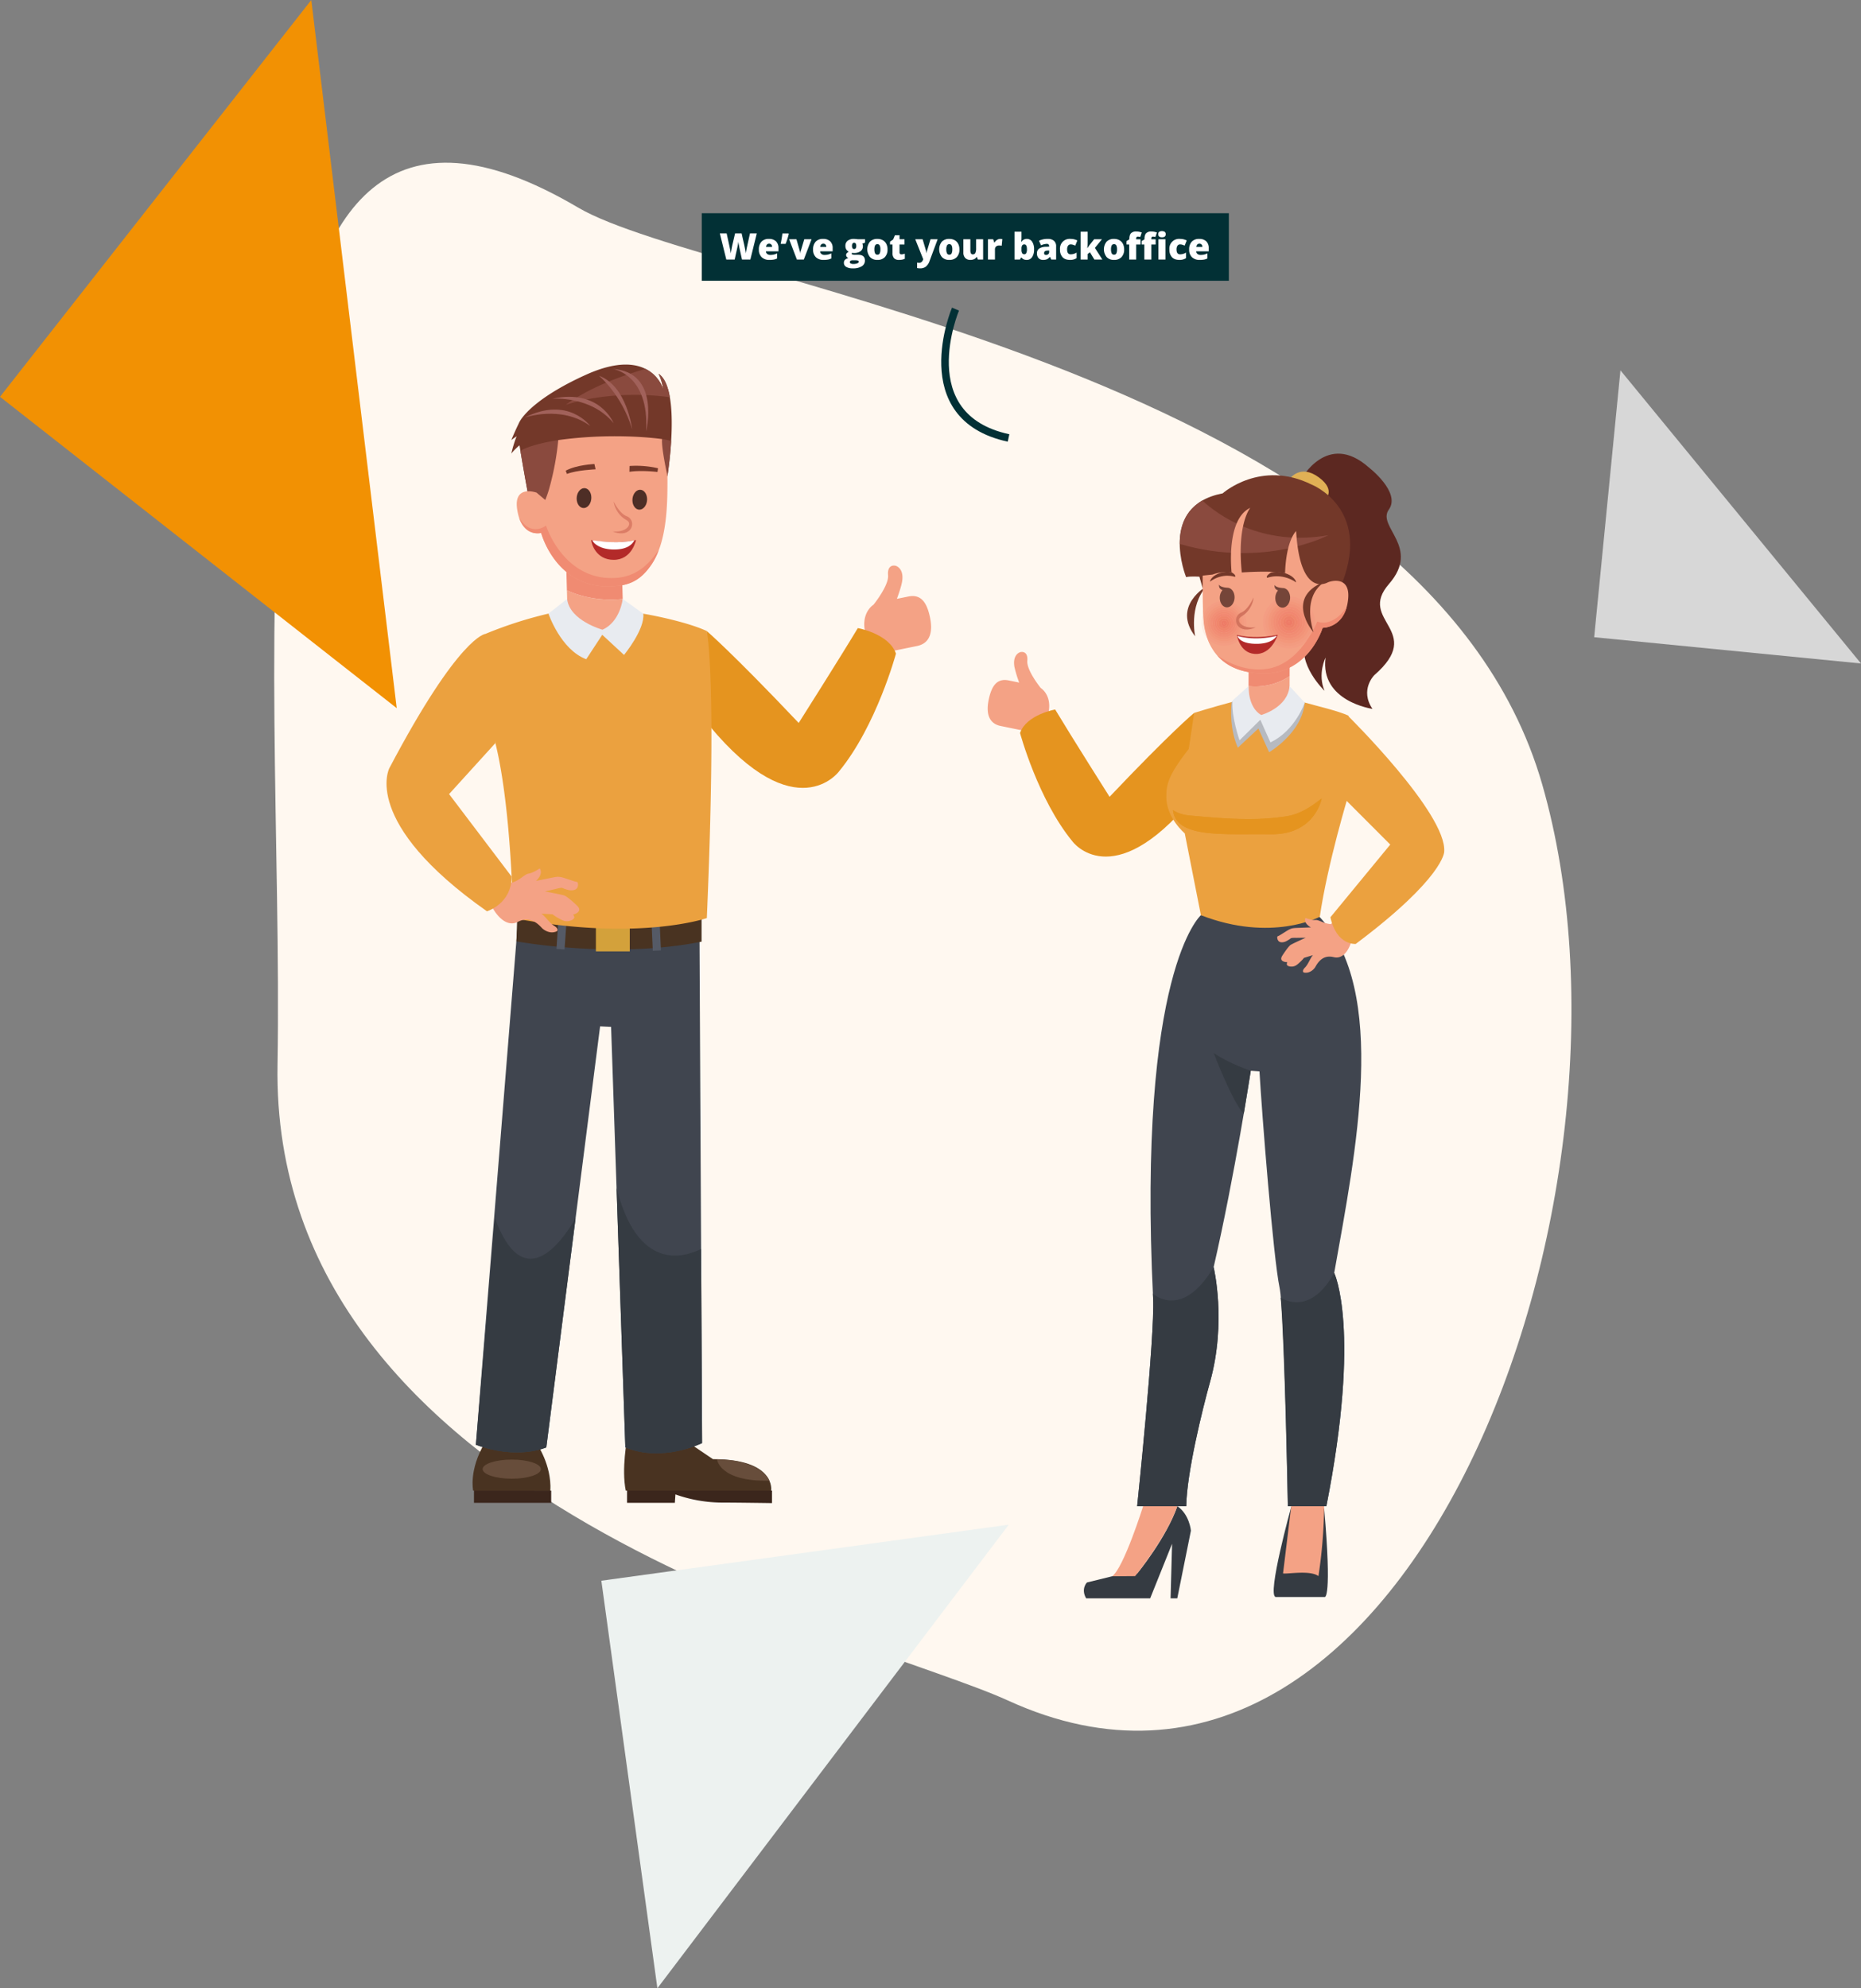 <svg xmlns="http://www.w3.org/2000/svg" xmlns:xlink="http://www.w3.org/1999/xlink" width="528.018mm" height="563.994mm" viewBox="0 0 1496.744 1598.723"><rect x="0" y="0" width="1496.744" height="1598.723" fill="#808080" stroke="none"/><defs><style>.a,.au{fill:none;}.b{clip-path:url(#a);}.c{fill:#fff8f0;}.d{fill:#f29103;}.e{fill:#d7d7d7;}.f{fill:#edf2f0;}.g{fill:#353b42;}.h{fill:#f4a285;}.i{fill:#40454f;}.j{fill:#e5941f;}.k{fill:#eba13f;}.l{fill:#b7bac0;}.m{fill:#f08b72;}.n{fill:#e8ebf0;}.o{clip-path:url(#c);}.p{fill:#733829;}.q{fill:#5c2821;}.r{fill:#e0b055;}.s{fill:#8a4a3e;}.t{fill:#fdede3;}.u{fill:#f49d83;}.v{fill:#fae1da;}.w{fill:#f39b80;}.x{fill:#f3977b;}.y{fill:#f29378;}.z{fill:#f28e75;}.aa{fill:#f18b72;}.ab{fill:#f18770;}.ac{fill:#f0856b;}.ad{fill:#ee8068;}.ae{fill:#ee7b66;}.af{fill:#ee7964;}.ag{fill:#f08b70;}.ah{fill:#b32a29;}.ai{fill:#fff;}.aj{fill:#d3745e;}.ak{fill:#754539;}.al{fill:#493321;}.am{fill:#3b261c;}.an{fill:#674d3b;}.ao{fill:#d3a13b;}.ap{fill:#555a66;}.aq{fill:#a1615a;}.ar{fill:#4e2e26;}.as{fill:#dc7d66;}.at{fill:#023035;}.au{stroke:#023035;stroke-width:6.095px;}</style><clipPath id="a" transform="translate(-81.667 97.001)"><rect class="a" x="81.666" y="-97.001" width="1496.744" height="1598.723"/></clipPath><clipPath id="c" transform="translate(-81.667 97.001)"><path class="a" d="M1116.091,559.415a193.909,193.909,0,0,1-30.456,2.164c-17.832,0-34.829-1.765-46.901-2.807-9.381-.805-13.693-4.456-13.693-4.456,1.746,18.079,26.274,19.502,53.969,19.502,2.587,0,5.208-.015,7.839-.024,2.624-.015,5.263-.024,7.897-.024,2.938,0,5.873.012,8.78.058.36.006.716.012,1.07.012,35.012,0,40.071-28.85,40.071-28.85-8.649,6.781-17.095,12.578-28.575,14.425"/></clipPath></defs><g class="b"><path class="c" d="M546.598,69.891C242.742-109.269,310.73,420.024,304.872,759.143c-6.117,354.306,476.397,460.436,587.66,511.3C1212.74,1416.818,1417.455,864.938,1321.93,533.417c-95.528-331.518-669.339-401.03-775.332-463.527" transform="translate(-81.667 97.001)"/></g><polygon class="d" points="250.367 0 0 319.068 319.071 569.422 250.367 0"/><polygon class="e" points="1282.149 512.373 1496.744 533.494 1303.266 297.781 1282.149 512.373"/><polygon class="f" points="483.648 1271.03 528.718 1598.723 811.332 1225.969 811.332 1225.96 483.648 1271.03"/><g class="b"><path class="g" d="M1120.167,1114.595s-19.771,71.423-12.505,72.514h39.495s5.897,1.963-.506-71.07l-14.388-1.716Z" transform="translate(-81.667 97.001)"/><path class="h" d="M1120.167,1114.106l-6.589,54.045c3.432.725,21.666-2.856,28.49,2.179a408.197,408.197,0,0,0,4.584-56.169l-12.209-16.351Z" transform="translate(-81.667 97.001)"/><path class="g" d="M1028.577,1114.106c-8.988,25.762-32.221,54.045-32.221,54.045l-20.237,2.313-20.267,4.989s-5.074,5.117-.631,12.745h51.497l17.607-43.875-1.195,43.875h5.379l10.978-54.42s-1.106-12.977-10.911-19.673" transform="translate(-81.667 97.001)"/><path class="h" d="M1028.577,1114.037l-12.938-11.767-14.556,11.749s-15.702,49.909-24.964,56.447l18.5-.134s24.97-30.532,33.958-56.294" transform="translate(-81.667 97.001)"/><path class="i" d="M1047.516,638.895l95.345,1.265c55.928,59.558,29.054,189.696,11.883,286.357,0,0,21.816,44.865-6.318,187.593h-30.974s-2.633-156.503-6.671-175.749c-5.065-24.126-14.19-139.567-16.159-173.875l-6.995-.478s-12.733,83.58-29.871,157.926c0,0,10.6,43.774-2.868,92.163-6.041,21.712-18.707,72.776-19.173,100.014H996.238s14.318-136.577,12.846-166.792c-12.846-263.904,38.432-308.422,38.432-308.422" transform="translate(-81.667 97.001)"/><path class="g" d="M1008.887,943.152c.067,1.393.131,2.758.198,4.163,1.469,30.218-12.849,166.795-12.849,166.795h39.48c.463-27.24,13.133-78.299,19.173-100.011,13.468-48.392,2.868-92.178,2.868-92.178-25.625,43.07-48.824,21.273-48.87,21.23" transform="translate(-81.667 97.001)"/><path class="g" d="M1111.707,946.374v.11c3.267,37.045,5.745,167.627,5.745,167.627h30.974c28.134-142.727,6.272-187.541,6.272-187.541-20.182,36.28-42.991,19.804-42.991,19.804" transform="translate(-81.667 97.001)"/><path class="g" d="M1087.626,764.014s-17.479-5.827-29.825-14.33c0,0,15.327,40.114,24.187,48.855Z" transform="translate(-81.667 97.001)"/><path class="h" d="M876.811,465.805c2.054-10.06,5.983-17.753,16.046-15.699l8.512,1.737a95.615,95.615,0,0,1-3.804-12.499c-1.435-8.012,2.28-11.036,4.276-11.825,1.993-.789,6.726-.6,6.053,6.796-.701,7.702,10.789,21.867,10.789,21.867,4.447,3.072,8.323,9.81,6.3,19.722a18.379,18.379,0,0,1-21.889,14.248l-16.61-3.395c-10.06-2.054-11.728-10.893-9.673-20.953" transform="translate(-81.667 97.001)"/><path class="j" d="M1042.076,476.229s-18.469,15.208-68.016,67.48c0,0-30.718-48.477-43.756-70.21,0,0-23.074,4.066-28.252,18.89,0,0,14.4,53.442,42.15,87.174,0,0,31.766,43.497,95.951-33.732,0,0,4.675-40.909,1.923-69.601" transform="translate(-81.667 97.001)"/><path class="k" d="M1131.307,467.983s-19.889-4.419-30.782-4.544c-10.896-.116-27.597,3.895-27.597,3.895-16.708,4.459-30.819,8.896-30.819,8.896l-4.355,28.959c-17.082,21.858-18.033,29.072-18.033,38.749,0,16.744,14.818,29.188,14.818,29.188l12.98,65.77c56.806,22.081,95.604,1.265,95.604,1.265,6.3-42.921,23.062-97.941,23.062-97.941V478.437c-8.716-3.986-26.021-7.9-34.878-10.454" transform="translate(-81.667 97.001)"/><path class="l" d="M1077.231,504.209l16.525-15.434,8.64,19.067s26.61-15.537,28.591-39.873c-1.189-.262-20.045-4.41-30.593-4.526-10.893-.122-27.53,3.892-27.53,3.892-.204.055-.402.11-.607.165-.738,7.104-1.304,22.419,4.974,36.71" transform="translate(-81.667 97.001)"/><path class="h" d="M1085.83,454.718l-.107,26.966,32.995.128.137-35.079a50.121,50.121,0,0,1-33.025,7.985" transform="translate(-81.667 97.001)"/><path class="m" d="M1118.856,446.735l.107-27.024-32.995-.128-.137,35.134a50.118,50.118,0,0,0,33.025-7.982" transform="translate(-81.667 97.001)"/><path class="n" d="M1085.83,454.718s-.689,16.97,10.161,23.218c0,0,21.306-5.815,22.834-23.218l12.224,13.264s-7.741,22.696-27.625,31.958l-8.113-18.189-16.723,16.525s-6.781-19.295-5.65-31.971Z" transform="translate(-81.667 97.001)"/><path class="j" d="M1144.666,544.99c-8.649,6.781-17.095,12.578-28.575,14.425a193.897,193.897,0,0,1-30.456,2.164c-17.832,0-34.829-1.762-46.901-2.804-9.381-.808-13.693-4.459-13.693-4.459,1.746,18.079,26.274,19.502,53.969,19.502,2.591,0,5.208-.012,7.839-.024,2.624-.015,5.263-.028,7.897-.028,2.938,0,5.873.018,8.78.064q.54.009,1.07.009c35.015,0,40.071-28.85,40.071-28.85" transform="translate(-81.667 97.001)"/></g><g class="o"><rect class="j" x="943.373" y="641.992" width="119.626" height="28.85"/></g><g class="b"><path class="p" d="M1052.042,374.372s-28.018,15.891-9.131,40.294c0,0-5.343-24.116,9.131-40.294" transform="translate(-81.667 97.001)"/><path class="q" d="M1128.044,288.528s21.047-39.294,54.453-9.728c0,0,26.104,20.039,16.165,33.952-9.942,13.91,26.009,30.084.082,59.857-25.924,29.773,29.761,37.109-11.813,73.316,0,0-11.856,11.789-1.42,27.073,0,0-42.336-5.931-37.74-41.202,0,0-6.611,13.011-.829,26.658,0,0-22.66-21.636-14.989-41.428,7.665-19.789,7.5-38.538.378-46.435s-23.906-44.116-4.288-82.063" transform="translate(-81.667 97.001)"/><path class="r" d="M1119.188,287.819s8.277-11.962,23.199-.963c14.925,10.999,4.148,18.875,4.148,18.875Z" transform="translate(-81.667 97.001)"/><path class="p" d="M1048.773,375.461l-2.466-8.738s-6.62-.515-10.707.299c0,0-23.288-57.206,29.413-67.318,0,0,30.526-27.387,71.569-7.046,0,0,47.602,18.698,24.738,78.594l-32.339,28.179Z" transform="translate(-81.667 97.001)"/><path class="s" d="M1150.087,333.334c-54.377,9.6-89.579-16.924-101.431-27.853-14.477,8.296-18.25,22.328-18.177,34.896,68.287,19.963,119.608-7.043,119.608-7.043" transform="translate(-81.667 97.001)"/><path class="h" d="M1150.58,370.904l-.872.293s-22.355,13.797-25.622-41.22c-8.716,9.801-8.854,33.9-8.854,33.9-11.389-2.319-34.823-.564-34.823-.564-4.051-39.221,6.809-51.957,6.809-51.957-19.871,9.356-15.019,51.829-15.019,51.829a33.855,33.855,0,0,0-15.318,1.804l-7.942.844s-.213,25.732.753,36.31c1.896,20.7,12.654,35.844,32.958,40.632,48.965,11.545,62.768-34.972,62.768-34.972s18.405.39,20.542-23.419c1.746-19.466-15.379-13.48-15.379-13.48" transform="translate(-81.667 97.001)"/><path class="m" d="M1141.112,402.756s-13.273,34.394-40.717,38.106c-16.708,2.258-31.072-4.873-39.76-10.798,5.367,6.114,12.678,10.512,22.017,12.712,48.965,11.542,62.765-34.972,62.765-34.972s14.58.192,19.28-16.351c-12.24,16.979-23.583,11.304-23.583,11.304" transform="translate(-81.667 97.001)"/><path class="c" d="M1049.226,393.851a19.818,19.818,0,0,0,4.977,26.186q-.823-1.81-1.506-3.727a18.102,18.102,0,0,1-3.322-18.911c-.058-1.125-.107-2.313-.149-3.547" transform="translate(-81.667 97.001)"/><path class="h" d="M1066.117,384.395a19.797,19.797,0,0,0-16.89,9.457c.043,1.231.091,2.423.149,3.547a18.073,18.073,0,0,1,16.741-11.264h.104a18.072,18.072,0,0,1-.104,36.143h-.098a18.026,18.026,0,0,1-13.322-5.97q.681,1.92,1.506,3.73a19.729,19.729,0,0,0,11.807,3.98h.107a19.812,19.812,0,0,0,.113-39.623h-.113" transform="translate(-81.667 97.001)"/><path class="t" d="M1049.374,397.4a18.095,18.095,0,0,0,3.325,18.911,52.049,52.049,0,0,1-1.731-6.001,16.292,16.292,0,0,1-1.179-6.193c.003-.259.009-.518.021-.777q-.064-.594-.119-1.198c-.125-1.359-.229-2.969-.317-4.742" transform="translate(-81.667 97.001)"/><path class="u" d="M1066.116,386.136A18.073,18.073,0,0,0,1049.375,397.4c.088,1.774.192,3.383.317,4.742q.055.603.119,1.198a16.331,16.331,0,0,1,16.305-15.464h.094a16.331,16.331,0,0,1-.094,32.662h-.088a16.337,16.337,0,0,1-15.062-10.231,53.084,53.084,0,0,0,1.731,6.001,18.026,18.026,0,0,0,13.322,5.97h.101a18.072,18.072,0,0,0,.101-36.143h-.104" transform="translate(-81.667 97.001)"/><path class="v" d="M1049.811,403.34c-.012.256-.021.515-.021.777a16.26,16.26,0,0,0,1.177,6.19,61.475,61.475,0,0,1-1.155-6.967" transform="translate(-81.667 97.001)"/><path class="w" d="M1066.117,387.878a16.329,16.329,0,0,0-16.305,15.461,61.672,61.672,0,0,0,1.155,6.97,16.334,16.334,0,0,0,15.062,10.228h.088a16.33,16.33,0,0,0,.091-32.659h-.091m.003,30.919h-.079a14.589,14.589,0,0,1,.073-29.179h.085a14.589,14.589,0,0,1-.079,29.179" transform="translate(-81.667 97.001)"/><path class="x" d="M1066.113,389.618a14.59,14.59,0,0,0-.073,29.179h.079a14.59,14.59,0,0,0,.079-29.179h-.085m.003,27.439h-.07a12.849,12.849,0,0,1,.07-25.698h.073a12.849,12.849,0,0,1-.073,25.698" transform="translate(-81.667 97.001)"/><path class="y" d="M1066.119,391.357a12.849,12.849,0,0,0-.073,25.698h.07a12.849,12.849,0,0,0,.073-25.698h-.07m0,23.958h-.061a11.109,11.109,0,0,1,.058-22.218.443.443,0,0,1,.064.003,11.107,11.107,0,0,1-.061,22.215" transform="translate(-81.667 97.001)"/><path class="z" d="M1066.115,393.1a11.107,11.107,0,0,0-.058,22.215h.061a11.107,11.107,0,0,0,.061-22.215h-.064m.003,20.474h-.049a9.367,9.367,0,0,1,.046-18.734h.055a9.367,9.367,0,0,1-.052,18.734" transform="translate(-81.667 97.001)"/><path class="aa" d="M1066.116,394.84a9.367,9.367,0,0,0-.049,18.734h.052a9.367,9.367,0,0,0,.052-18.734h-.055m.003,16.994h-.043a7.627,7.627,0,0,1,.043-15.254h.043a7.627,7.627,0,0,1-.043,15.254" transform="translate(-81.667 97.001)"/><path class="ab" d="M1066.12,396.582a7.625,7.625,0,0,0-.046,15.251h.043a7.625,7.625,0,0,0,.043-15.251h-.04m-.003,13.51h-.03a5.885,5.885,0,0,1,.03-11.77h.034a5.885,5.885,0,0,1-.034,11.77" transform="translate(-81.667 97.001)"/><path class="ac" d="M1066.117,398.322a5.885,5.885,0,0,0-.03,11.77h.03a5.885,5.885,0,0,0,.034-11.77h-.034m.003,10.03h-.024a4.145,4.145,0,0,1,.018-8.29h.027a4.145,4.145,0,0,1-.021,8.29" transform="translate(-81.667 97.001)"/><path class="ad" d="M1066.114,400.062a4.145,4.145,0,0,0-.018,8.29h.024a4.145,4.145,0,0,0,.021-8.29h-.027m.003,6.55h-.012a2.405,2.405,0,0,1,.012-4.809h.015a2.405,2.405,0,0,1-.015,4.809" transform="translate(-81.667 97.001)"/><path class="ae" d="M1066.117,401.802a2.405,2.405,0,0,0-.012,4.809h.012a2.405,2.405,0,0,0,.015-4.809h-.015m.003,3.069h-.003a.664.664,0,0,1-.003-1.329h.009a.664.664,0,0,1-.003,1.329" transform="translate(-81.667 97.001)"/><path class="af" d="M1066.114,403.543a.664.664,0,0,0,0,1.329h.006a.664.664,0,0,0,.003-1.329h-.009" transform="translate(-81.667 97.001)"/><path class="h" d="M1118.416,380.526a22.879,22.879,0,0,0-.122,45.758h.128a22.794,22.794,0,0,0,9.646-2.127c1.323-1.551,2.545-3.127,3.663-4.678a20.785,20.785,0,0,1-13.306,4.797h-.119a20.869,20.869,0,0,1,.11-41.739h.119a20.883,20.883,0,0,1,20.31,25.186c1.515-3.02,2.268-4.968,2.268-4.968s.061.03.183.082a22.884,22.884,0,0,0-22.748-22.312h-.131" transform="translate(-81.667 97.001)"/><path class="m" d="M1141.112,402.756s-.75,1.948-2.268,4.965a20.857,20.857,0,0,1-7.113,11.758c-1.119,1.551-2.341,3.124-3.663,4.678a22.878,22.878,0,0,0,13.233-20.627c0-.232,0-.46-.006-.692-.122-.052-.183-.082-.183-.082" transform="translate(-81.667 97.001)"/><path class="u" d="M1118.418,382.537a20.869,20.869,0,0,0-.113,41.738h.119a20.787,20.787,0,0,0,13.309-4.797,87.064,87.064,0,0,0,7.11-11.755,20.883,20.883,0,0,0-20.307-25.186h-.119m.006,39.727h-.107a18.858,18.858,0,0,1,.101-37.715h.11a18.858,18.858,0,0,1-.104,37.715" transform="translate(-81.667 97.001)"/><path class="ag" d="M1138.845,407.722a86.959,86.959,0,0,1-7.113,11.758,20.867,20.867,0,0,0,7.113-11.758" transform="translate(-81.667 97.001)"/><path class="w" d="M1118.419,384.546a18.859,18.859,0,0,0-.104,37.718h.11a18.859,18.859,0,0,0,.101-37.718h-.107m.006,35.707h-.098a16.849,16.849,0,0,1,.091-33.699h.095a16.849,16.849,0,0,1-.088,33.699" transform="translate(-81.667 97.001)"/><path class="x" d="M1118.417,386.557a16.848,16.848,0,0,0-.088,33.696h.095a16.848,16.848,0,0,0,.091-33.696h-.098m.006,31.687h-.085a14.839,14.839,0,0,1,.079-29.679h.085a14.839,14.839,0,0,1-.079,29.679" transform="translate(-81.667 97.001)"/><path class="y" d="M1118.419,388.566a14.839,14.839,0,0,0-.079,29.679h.085a14.839,14.839,0,0,0,.079-29.679h-.085m.006,27.667h-.073a12.828,12.828,0,0,1,.067-25.656h.073a12.828,12.828,0,0,1-.067,25.656" transform="translate(-81.667 97.001)"/><path class="z" d="M1118.42,390.576a12.829,12.829,0,0,0-.07,25.659h.073a12.828,12.828,0,0,0,.07-25.656.597.597,0,0,0-.073-.003m.003,23.647h-.061a10.818,10.818,0,0,1,.061-21.636h.058a10.818,10.818,0,0,1-.058,21.636" transform="translate(-81.667 97.001)"/><path class="aa" d="M1118.425,392.587a10.818,10.818,0,0,0-.064,21.636h.061a10.818,10.818,0,0,0,.061-21.636h-.058m-.003,19.627h-.049a8.809,8.809,0,0,1,.046-17.619h.052a8.809,8.809,0,0,1-.049,17.619" transform="translate(-81.667 97.001)"/><path class="ab" d="M1118.421,394.595a8.809,8.809,0,0,0-.049,17.619h.049a8.809,8.809,0,0,0,.049-17.619h-.049m0,15.607h-.04a6.798,6.798,0,0,1,.04-13.596h.04a6.798,6.798,0,0,1-.04,13.596" transform="translate(-81.667 97.001)"/><path class="ac" d="M1118.422,396.608a6.798,6.798,0,0,0-.04,13.596h.04a6.798,6.798,0,0,0,.036-13.596h-.036m0,11.584h-.028a4.786,4.786,0,0,1,.028-9.573h.027a4.786,4.786,0,0,1-.027,9.573" transform="translate(-81.667 97.001)"/><path class="ad" d="M1118.423,398.62a4.787,4.787,0,0,0-.028,9.573h.028a4.787,4.787,0,0,0,.024-9.573h-.024m-.006,7.564h-.012a2.778,2.778,0,0,1,.018-5.556h.015a2.778,2.778,0,0,1-.021,5.556" transform="translate(-81.667 97.001)"/><path class="ae" d="M1118.425,400.628a2.778,2.778,0,0,0-.018,5.556h.009a2.778,2.778,0,0,0,.024-5.556h-.015m-.003,3.544h-.003a.768.768,0,0,1,.003-1.536h.003a.768.768,0,0,1-.003,1.536" transform="translate(-81.667 97.001)"/><path class="af" d="M1118.423,402.638a.768.768,0,0,0-.003,1.536h.003a.768.768,0,0,0,.003-1.536h-.003" transform="translate(-81.667 97.001)"/><path class="ah" d="M1076.47,413.505s12.63,3.944,32.86-.061c0,0-4.898,16.406-18.679,15.345-12.273-.942-14.181-15.284-14.181-15.284" transform="translate(-81.667 97.001)"/><path class="ai" d="M1076.949,414.332s13.133,4.483,31.559-.058c0,0-3.096,6.854-17.607,6.412-12.895-.387-13.952-6.354-13.952-6.354" transform="translate(-81.667 97.001)"/><path class="p" d="M1074.884,366.844s-9.558-3.724-20.039,3.81c0,0-.113-1.289,2.036-3.486,2.146-2.197,8.607-5.519,15.321-3.983,0,0,4.105,2.322,2.682,3.66" transform="translate(-81.667 97.001)"/><path class="p" d="M1100.855,367.637s10.969-4.584,23.23,3.615c0,0,.101-1.475-2.423-3.895-2.523-2.423-10.051-5.971-17.774-3.98,0,0-4.706,2.789-3.033,4.261" transform="translate(-81.667 97.001)"/><path class="aj" d="M1091.645,407.405c-9.756,4.392-15.281-.067-15.86-4.739a6.732,6.732,0,0,1,4.136-7.086c5.949-2.591,9.844-12.042,9.884-12.142.11,2.134-1.734,10.243-9.222,15.001-1.618,1.027-2.609,2.082-2.426,3.587.323,2.621,4.276,6.4,13.489,5.379" transform="translate(-81.667 97.001)"/><path class="ak" d="M1113.69,375.834s-6.101-.216-6.842-2.542c0,0-.926,3.185,2.722,4.447a9.222,9.222,0,0,0-2.191,5.702c-.207,4.358,2.28,8.012,5.559,8.171,3.279.155,6.105-3.249,6.312-7.607.207-4.355-2.28-8.012-5.559-8.171" transform="translate(-81.667 97.001)"/><path class="ak" d="M1069.02,375.587s-6.101-.216-6.842-2.542c0,0-.926,3.188,2.722,4.447a9.244,9.244,0,0,0-2.194,5.705c-.207,4.355,2.283,8.015,5.562,8.168,3.279.159,6.101-3.249,6.312-7.607.207-4.355-2.283-8.013-5.559-8.171" transform="translate(-81.667 97.001)"/><path class="p" d="M1150.087,369.446s-22.285,7.241-12.023,41.961c0,0-25.464-29.243,12.023-41.961" transform="translate(-81.667 97.001)"/><path class="h" d="M1167.039,647.061l-10.121-5.315-4.873,4.331c-6.095-.457-9.491-3.572-12.425-3.316-2.935.253-8.067-1.637-8.067-1.637-1.64,4.572,4.465,7.574,4.465,7.574l-1.237.046c-1.018.04-2.036.073-3.051.116-1.298.055-2.597.088-3.892.149-1.256.058-2.511.07-3.767.149a22.44,22.44,0,0,0-2.895.289,12.307,12.307,0,0,0-2.807,1.055c-1.143.533-6.931,4.316-7.936,4.815-.466.232-1.439.707-1.439.71a4.372,4.372,0,0,0,.923,3.608c1.56,1.707,4.425.975,5.821.369a25.659,25.659,0,0,0,3.353-1.954,3.06,3.06,0,0,1,2.176-.893,25.616,25.616,0,0,1,2.862-.043q3.118-.059,6.233-.076.709-.005,1.417-.009s-9.104,4.047-11.868,5.605c-2.066,1.161-6.86,8.695-6.86,8.695-3.477,5.394,3.999,5.346,3.999,5.346a3.059,3.059,0,0,0-.424,1.908,1.888,1.888,0,0,0,.942,1.045,4.639,4.639,0,0,0,2.155.542,7.186,7.186,0,0,0,3.944-.713,8.793,8.793,0,0,0,.984-.628c.311-.226.613-.466.911-.713.378-.314.741-.643,1.106-.978a35.666,35.666,0,0,0,3.234-3.273c.119-.146.363-.597.542-.652l7.287-2.219c-2.161,1.963-3.645,7.104-6.519,9.99a6.846,6.846,0,0,0-1.177,1.475,2.37,2.37,0,0,0-.347,1.914c.241.622.881.664,1.369.731a7.617,7.617,0,0,0,4.529-.899,9.619,9.619,0,0,0,2.057-1.429,10.863,10.863,0,0,0,1.301-1.39,6.349,6.349,0,0,0,.509-.704c3.276-6.08,7.677-9.795,14.891-8.037,10.393,2.536,14.306-12.992,14.306-12.992Z" transform="translate(-81.667 97.001)"/><path class="k" d="M1165.664,478.435s79.899,78.802,77.528,109.447c0,0,.052,20.743-71.17,74.13,0,0-15.437,1.411-20.34-21.468l48.123-58.434-39.535-39.602s-11.158-41.239,5.394-64.072" transform="translate(-81.667 97.001)"/><path class="h" d="M829.683,399.688c-2.231-10.929-6.498-19.286-17.427-17.055l-9.247,1.89s3.237-8.576,4.13-13.578c1.557-8.704-2.478-11.987-4.645-12.843-2.167-.859-7.308-.655-6.577,7.382.762,8.363-11.719,23.751-11.719,23.751-4.831,3.337-9.043,10.658-6.842,21.425a19.961,19.961,0,0,0,23.775,15.473l18.042-3.685c10.929-2.231,12.742-11.834,10.509-22.76" transform="translate(-81.667 97.001)"/><path class="j" d="M650.092,410.401s20.133,17.131,73.947,73.913c0,0,33.373-52.661,47.538-76.266,0,0,25.064,4.413,30.688,20.517,0,0-15.641,58.053-45.786,94.692,0,0-34.506,47.252-104.229-36.639,0,0-5.144-45.054-2.158-76.217" transform="translate(-81.667 97.001)"/><path class="al" d="M524.315,1101.606H462.211s-3.648-16.522,9.311-38.313l41.845.527s12.035,17.085,10.947,37.785" transform="translate(-81.667 97.001)"/></g><rect class="am" x="381.204" y="1198.608" width="62.103" height="9.805"/><g class="b"><path class="an" d="M469.838,1084.313c0,4.248,10.49,7.696,23.425,7.696,12.938,0,23.425-3.447,23.425-7.696s-10.487-7.692-23.425-7.692c-12.935,0-23.425,3.444-23.425,7.692" transform="translate(-81.667 97.001)"/><path class="al" d="M586.145,1059.49s-4.812,24.683-1.183,42.116H701.907s3.996-25.378-46.849-25.32l-32.617-22.047Z" transform="translate(-81.667 97.001)"/><path class="am" d="M585.988,1111.411h38.429l.475-6.775a113.365,113.365,0,0,0,38.514,6.571c10.783,0,39.16.414,39.16.414v-10.015H585.988Z" transform="translate(-81.667 97.001)"/><path class="an" d="M658.341,1076.426s1.719,18.018,42.074,17.165c0,0-5.559-16.403-42.074-17.165" transform="translate(-81.667 97.001)"/><path class="i" d="M644.163,638.557l2.179,424.738s-31.779,15.964-61.74,3.502L573.154,728.69l-8.848-.414-43.259,338.567s-22.882,10.274-56.657-2.179l34.287-426.107Z" transform="translate(-81.667 97.001)"/><path class="g" d="M645.502,907.282l.838,156.119s-31.775,15.909-61.737,3.447l-7.074-208.857c16.771,66.711,53.213,56.617,67.973,49.291" transform="translate(-81.667 97.001)"/><path class="g" d="M479.722,882.562c22.443,60.86,52.131,21.806,64.868.04l-23.544,184.25s-22.879,10.371-56.654-2.082Z" transform="translate(-81.667 97.001)"/><path class="al" d="M645.912,641.206s-53.216,15.525-148.277,0l-.61,18.75s78.067,14.452,148.887.226Z" transform="translate(-81.667 97.001)"/></g><rect class="ao" x="479.261" y="744.276" width="27.237" height="20.7"/><rect class="ap" x="606.21" y="645.562" width="6.538" height="21.791" transform="translate(-110.428 124.928) rotate(-2.564)"/><rect class="ap" x="522.315" y="652.1" width="21.791" height="6.537" transform="translate(-238.826 1239.415) rotate(-86.07)"/><g class="b"><path class="k" d="M472.017,412.726a329.774,329.774,0,0,1,55.328-17.372c33.08-5.745,42.909-4.739,68.436.567,14.099,2.219,40.257,7.915,54.31,14.48,0,0,8.393,37.231.058,230.806,0,0-54.816,19.255-155.799,0,0,0-1.137-87.698-14.257-140.71,0,0-3.925-54.447-8.076-87.771" transform="translate(-81.667 97.001)"/><path class="h" d="M582.491,384.613l.744,26.954L538.58,412.796l-.963-35.067c18.765,8.509,37.27,7.802,44.875,6.885" transform="translate(-81.667 97.001)"/><path class="m" d="M537.617,377.73l-.744-27.015,44.655-1.228.963,35.128c-7.604.914-26.11,1.625-44.874-6.885" transform="translate(-81.667 97.001)"/><path class="n" d="M582.491,384.613s-1.984,18.393-16.275,24.723c0,0-26.536-7.33-28.411-24.723L522.769,396.39s9.768,28.999,30.386,36.685L566.04,413.43l17.515,16.205s16.89-20.502,15.504-33.171Z" transform="translate(-81.667 97.001)"/><path class="h" d="M476.281,618.124l9.765-6.848,7.348,1.502c6.937-2.237,9.999-6.799,13.474-7.33,3.474-.527,8.899-4.16,8.899-4.16,3.185,4.846-3.057,10.036-3.057,10.036.481-.095.966-.195,1.451-.293,1.189-.241,2.377-.488,3.569-.719,1.521-.302,3.035-.631,4.556-.92,1.469-.283,2.929-.622,4.407-.881a26.701,26.701,0,0,1,3.441-.478,14.968,14.968,0,0,1,3.55.439c1.475.296,9.247,3.06,10.551,3.359.61.137,1.868.417,1.868.421a5.216,5.216,0,0,1-.061,4.444c-1.332,2.414-4.855,2.371-6.647,2.06a30.886,30.886,0,0,1-4.434-1.329A3.656,3.656,0,0,0,532.188,617a31.28,31.28,0,0,0-3.331.753q-3.63.809-7.247,1.661c-.549.128-1.097.262-1.646.387,0,0,11.688,2.143,15.33,3.17,2.725.768,10.396,8.162,10.396,8.162,5.544,5.282-3.142,7.324-3.142,7.324a3.621,3.621,0,0,1,1.03,2.088,2.245,2.245,0,0,1-.798,1.475,5.487,5.487,0,0,1-2.347,1.237,8.601,8.601,0,0,1-4.776.28,11.233,11.233,0,0,1-1.317-.454c-.424-.174-.841-.369-1.256-.573-.527-.256-1.039-.536-1.554-.823a41.87,41.87,0,0,1-4.669-2.892c-.18-.134-.591-.588-.814-.6l-9.073-.533c3.06,1.673,6.217,7.217,10.359,9.759A8.227,8.227,0,0,1,529.11,648.8a2.826,2.826,0,0,1,.942,2.121c-.104.789-.835,1.018-1.381,1.234a9.08,9.08,0,0,1-5.501.226,11.432,11.432,0,0,1-2.792-1.082,12.618,12.618,0,0,1-1.899-1.246,7.282,7.282,0,0,1-.783-.673c-5.507-6.129-11.654-9.204-19.521-5.144-11.341,5.852-20.234-11.057-20.234-11.057Z" transform="translate(-81.667 97.001)"/><path class="k" d="M472.017,412.726s-21.02,1.341-77.186,107.892c0,0-23.294,43.594,78.488,115.14,0,0,19.841-5.992,19.841-27.884l-50.315-66.361,37.249-41.016s11.67-60.531-8.076-87.771" transform="translate(-81.667 97.001)"/><path class="p" d="M492.917,256.784c2.38-5.721,4.334-9.944,5.769-12.877,3.054-7.592,17.951-23.202,54.316-39.602,52.567-23.711,62.103,11.804,62.103,11.804a44.395,44.395,0,0,0-3.721-12.532c18.436,12.349,7.083,82.081,7.083,82.081-51.842,35.588-110.501,22.879-110.501,22.879-2.898-14.556-6.348-34.662-8.488-47.459a47.249,47.249,0,0,0-6.562,6.601,100.171,100.171,0,0,1,4.248-13.895Z" transform="translate(-81.667 97.001)"/><path class="s" d="M536.64,228.548c19.542-14.34,46.054-23.705,64.206-28.917a28.53,28.53,0,0,1,14.26,16.476,44.393,44.393,0,0,0-3.721-12.529c4.754,3.185,7.522,10.185,9.021,18.814-49.196-6.577-83.766,6.156-83.766,6.156" transform="translate(-81.667 97.001)"/><path class="s" d="M575.166,262.776l38.974-6.717a64.798,64.798,0,0,1,7.324,1.548c-.945,15.443-2.996,28.048-2.996,28.048-51.842,35.591-110.501,22.882-110.501,22.882-2.578-12.95-5.593-30.282-7.735-42.96,8.421-5.483,30.434-8.701,30.434-8.701Z" transform="translate(-81.667 97.001)"/><path class="aq" d="M601.304,249.884s11.984-47.758-26.905-50.254c0,0,29.63,3.95,26.905,50.254" transform="translate(-81.667 97.001)"/><path class="aq" d="M590.087,248.159s-4.127-34.866-26.735-43.037c0,0,18.332,14.982,26.735,43.037" transform="translate(-81.667 97.001)"/><path class="aq" d="M575.166,243.256s-10.996-28.054-49.403-19.612c0,0,30.983-2.725,49.403,19.612" transform="translate(-81.667 97.001)"/><path class="aq" d="M556.325,245.49s-17.631-24.436-52.728-6.699c0,0,29.328-10.347,52.728,6.699" transform="translate(-81.667 97.001)"/><path class="h" d="M513.178,299.094l7.019,5.919A83.453,83.453,0,0,0,523.848,294.16a223.437,223.437,0,0,0,6.818-37.286c46.307-6.443,83.474-.817,83.474-.817-.689,7.141,4.328,29.599,4.328,29.599.034,19.152.433,51.674-12.733,71.1-5.55,8.195-12.569,15.074-24.345,16.915-51.299,8.034-64.484-42.15-64.484-42.15s-16.08,4.282-19.356-19.417c-2.719-19.63,15.629-13.011,15.629-13.011" transform="translate(-81.667 97.001)"/><path class="m" d="M520.804,325.606c4.358,12.712,20.609,44.033,55.663,42.129,18.969-1.033,28.594-13.547,34.918-22.285a51.336,51.336,0,0,1-5.654,11.307c-5.55,8.195-12.569,15.074-24.345,16.915-51.299,8.034-64.48-42.15-64.48-42.15s-12.31,3.435-17.756-12.246c9.57,15.909,21.654,6.33,21.654,6.33" transform="translate(-81.667 97.001)"/><path class="ar" d="M590.297,305.282c.043,4.413,2.721,7.781,5.986,7.519,3.261-.262,5.87-4.05,5.827-8.466-.043-4.413-2.725-7.781-5.986-7.519-3.264.259-5.873,4.053-5.827,8.466" transform="translate(-81.667 97.001)"/><path class="ar" d="M545.457,303.978c.043,4.413,2.721,7.781,5.983,7.519,3.264-.262,5.876-4.053,5.83-8.466-.043-4.413-2.725-7.781-5.986-7.519-3.261.259-5.873,4.053-5.827,8.466" transform="translate(-81.667 97.001)"/><path class="as" d="M574.398,330.328c9.92,4.011,15.266-.658,15.665-5.349a6.734,6.734,0,0,0-4.407-6.921c-6.047-2.359-10.307-11.652-10.347-11.749-.027,2.136,2.127,10.167,9.795,14.629,1.655.963,2.688,1.984,2.563,3.493-.223,2.63-4.026,6.559-13.27,5.897" transform="translate(-81.667 97.001)"/><path class="p" d="M610.455,282.511l.433-2.987a77.982,77.982,0,0,0-22.898-1.826l-.107,4.684c9.841-1.457,22.413.119,22.571.128" transform="translate(-81.667 97.001)"/><path class="p" d="M537.645,284.078c8.028-3.115,22.91-3.691,23.05-3.724l-.978-4.27c-.585.119-14.08.588-23.077,5.391Z" transform="translate(-81.667 97.001)"/><path class="ah" d="M557.153,337.228s18.664,3.813,36.027,0c0,0-3.075,15.967-18.015,15.934-14.08-.03-17.847-12.849-18.012-15.934" transform="translate(-81.667 97.001)"/><path class="ai" d="M575.564,344.855c11.481,0,14.855-4.763,16.299-7.357-13.474,2.658-24.336,1.07-33.796-.101,1.024,2.883,6.671,7.458,17.497,7.458" transform="translate(-81.667 97.001)"/></g><rect class="at" x="564.399" y="171.452" width="423.931" height="54.31"/><path class="ai" d="M685.153,111.702h-6.72l-2.015-9.166q-.144-.575-.453-2.288t-.453-2.864q-.115.935-.374,2.324t-.511,2.554q-.252,1.165-2.094,9.44h-6.72L660.604,90.664h5.483l2.288,10.548q.777,3.497,1.065,5.569.187-1.468.669-3.986t.899-4.173l1.856-7.958h5.267l1.799,7.958q.461,1.914.935,4.418t.633,3.741q.187-1.597,1.022-5.54l2.331-10.577h5.482Zm15.438.288a8.752,8.752,0,0,1-6.324-2.166,8.155,8.155,0,0,1-2.252-6.166,8.883,8.883,0,0,1,2.087-6.339,7.801,7.801,0,0,1,5.957-2.209,7.904,7.904,0,0,1,5.691,1.921,7.301,7.301,0,0,1,2.007,5.533v2.504H697.7a2.79,2.79,0,0,0,1,2.144,3.918,3.918,0,0,0,2.569.777,12.403,12.403,0,0,0,2.727-.281,13.511,13.511,0,0,0,2.698-.957v4.043a9.922,9.922,0,0,1-2.734.935A18.92,18.92,0,0,1,700.592,111.99Zm-.331-13.052a2.34,2.34,0,0,0-1.662.626,2.938,2.938,0,0,0-.784,1.964h4.835a2.805,2.805,0,0,0-.669-1.885A2.209,2.209,0,0,0,700.261,98.938Zm15.594-8.245.216.317a54.637,54.637,0,0,1-2.547,8.073h-4q.978-4.561,1.41-8.389Zm6.72,21.009-6.216-16.304h5.871l2.763,9.641c.009.048.029.129.058.245s.058.252.086.41.055.326.079.504a3.74,3.74,0,0,1,.036.496h.101a5.774,5.774,0,0,1,.259-1.626l2.892-9.67H734.36l-6.216,16.304Zm21.604.288a8.752,8.752,0,0,1-6.324-2.166,8.154,8.154,0,0,1-2.252-6.166,8.883,8.883,0,0,1,2.087-6.339,7.801,7.801,0,0,1,5.957-2.209,7.904,7.904,0,0,1,5.691,1.921,7.301,7.301,0,0,1,2.007,5.533v2.504H741.286a2.79,2.79,0,0,0,1,2.144,3.918,3.918,0,0,0,2.569.777,12.403,12.403,0,0,0,2.727-.281,13.511,13.511,0,0,0,2.698-.957v4.043a9.924,9.924,0,0,1-2.734.935A18.92,18.92,0,0,1,744.178,111.99Zm-.331-13.052a2.34,2.34,0,0,0-1.662.626,2.938,2.938,0,0,0-.784,1.964h4.835a2.806,2.806,0,0,0-.669-1.885A2.209,2.209,0,0,0,743.847,98.938Zm33.579-3.54v2.72l-2.231.82a3.957,3.957,0,0,1,.461,1.943,4.9,4.9,0,0,1-1.849,4.087,8.823,8.823,0,0,1-5.519,1.453,7.099,7.099,0,0,1-1.439-.115,1.494,1.494,0,0,0-.201.705q0,.418.676.64a5.782,5.782,0,0,0,1.77.223H771.8q5.483,0,5.483,4.619a5.234,5.234,0,0,1-2.54,4.634,13.015,13.015,0,0,1-7.13,1.655,10.23,10.23,0,0,1-5.346-1.158,3.693,3.693,0,0,1-1.878-3.331q0-2.921,3.626-3.77a3.268,3.268,0,0,1-1.302-1.022,2.187,2.187,0,0,1-.137-2.741,6.168,6.168,0,0,1,1.741-1.389,4.342,4.342,0,0,1-1.993-1.756,5.492,5.492,0,0,1-.727-2.907,5.013,5.013,0,0,1,1.813-4.13,8.049,8.049,0,0,1,5.18-1.468q.446,0,1.54.101t1.612.187Zm-12.289,18.333a1.262,1.262,0,0,0,.748,1.115,4.049,4.049,0,0,0,2,.424,8.692,8.692,0,0,0,3.274-.511q1.23-.511,1.23-1.317a.949.949,0,0,0-.748-.914,6.689,6.689,0,0,0-2.144-.266h-2.202a2.666,2.666,0,0,0-1.532.424A1.238,1.238,0,0,0,765.137,113.731Zm3.511-15.498q-1.741,0-1.741,2.504t1.741,2.504a1.436,1.436,0,0,0,1.245-.619,3.213,3.213,0,0,0,.439-1.856q0-2.532-1.684-2.533Zm26.824,5.281a8.63,8.63,0,0,1-2.151,6.238,7.96,7.96,0,0,1-6.022,2.238,7.802,7.802,0,0,1-5.907-2.288,9.907,9.907,0,0,1-.043-12.383,8.038,8.038,0,0,1,6.037-2.209,8.608,8.608,0,0,1,4.245,1.022,6.977,6.977,0,0,1,2.842,2.928A9.456,9.456,0,0,1,795.472,103.514Zm-10.562,0a7.24,7.24,0,0,0,.561,3.202,1.95,1.95,0,0,0,1.885,1.101,1.895,1.895,0,0,0,1.849-1.101,7.494,7.494,0,0,0,.54-3.202,7.118,7.118,0,0,0-.547-3.151,2.167,2.167,0,0,0-3.727-.007A6.949,6.949,0,0,0,784.91,103.514Zm20.226,2.446q0,1.583,1.525,1.583a8.37,8.37,0,0,0,2.72-.561v4.101a11.057,11.057,0,0,1-2.166.698,12.263,12.263,0,0,1-2.41.209,5.265,5.265,0,0,1-4.087-1.389,6.218,6.218,0,0,1-1.252-4.267v-6.72h-1.972v-2.288l2.504-1.77,1.453-3.425h3.684v3.267h4v4.216h-4v6.346Zm12.648-10.562h5.929l2.763,9.353a9.186,9.186,0,0,1,.273,1.77h.115a9.786,9.786,0,0,1,.345-1.741l2.835-9.382h5.742l-6.447,17.34a10.193,10.193,0,0,1-3.043,4.677,7.603,7.603,0,0,1-4.713,1.367,11.339,11.339,0,0,1-2.302-.245V114.12a7.924,7.924,0,0,0,1.741.173,2.833,2.833,0,0,0,1.309-.288,2.983,2.983,0,0,0,.979-.813,7.146,7.146,0,0,0,.892-1.72Zm35.518,8.116a8.631,8.631,0,0,1-2.151,6.238,7.961,7.961,0,0,1-6.022,2.238,7.802,7.802,0,0,1-5.907-2.288,9.907,9.907,0,0,1-.043-12.383,8.038,8.038,0,0,1,6.037-2.209,8.608,8.608,0,0,1,4.245,1.022,6.977,6.977,0,0,1,2.842,2.928A9.456,9.456,0,0,1,853.302,103.514Zm-10.562,0a7.24,7.24,0,0,0,.561,3.202,1.95,1.95,0,0,0,1.885,1.101,1.895,1.895,0,0,0,1.849-1.101,7.496,7.496,0,0,0,.54-3.202,7.118,7.118,0,0,0-.547-3.151,2.167,2.167,0,0,0-3.727-.007A6.949,6.949,0,0,0,842.74,103.514Zm25.378,8.188-.705-2.029h-.331a4.579,4.579,0,0,1-1.964,1.72,6.841,6.841,0,0,1-2.957.597,5.526,5.526,0,0,1-4.188-1.561,6.117,6.117,0,0,1-1.496-4.41v-10.62h5.626v8.907a5.117,5.117,0,0,0,.453,2.418,1.57,1.57,0,0,0,1.489.82,2.167,2.167,0,0,0,2.072-1.144,8.708,8.708,0,0,0,.619-3.864V95.398h5.627v16.304Zm17.975-16.592a8.145,8.145,0,0,1,1.396.115l.317.058-.504,5.31a8.279,8.279,0,0,0-1.914-.173,3.647,3.647,0,0,0-2.676.842,3.299,3.299,0,0,0-.835,2.425v8.015H876.25V95.398h4.187l.878,2.604h.274a5.632,5.632,0,0,1,1.964-2.094A4.701,4.701,0,0,1,886.093,95.111Zm21.46,0a4.899,4.899,0,0,1,4.223,2.23,10.627,10.627,0,0,1,1.561,6.173,10.714,10.714,0,0,1-1.576,6.224,5.051,5.051,0,0,1-4.382,2.252,6.08,6.08,0,0,1-1.612-.194,4.748,4.748,0,0,1-1.259-.54,6.593,6.593,0,0,1-1.288-1.151h-.345l-.892,1.597h-4.389V89.311h5.626v5.065q0,.906-.201,3.123h.201a4.796,4.796,0,0,1,4.331-2.389Zm.058,8.346q0-3.929-2.115-3.929a1.926,1.926,0,0,0-1.727.82,4.739,4.739,0,0,0-.547,2.576v.791a5.633,5.633,0,0,0,.547,2.871,1.945,1.945,0,0,0,1.784.871,1.66,1.66,0,0,0,1.525-1.014,6.606,6.606,0,0,0,.532-2.986Zm19.568,8.245L926.1,109.544h-.115a6.411,6.411,0,0,1-2.317,1.928,7.654,7.654,0,0,1-3.051.518,4.785,4.785,0,0,1-3.626-1.381,5.388,5.388,0,0,1-1.324-3.885,4.42,4.42,0,0,1,1.813-3.878,9.914,9.914,0,0,1,5.252-1.432l2.72-.086v-.23a1.768,1.768,0,0,0-1.986-2.014,11.876,11.876,0,0,0-4.533,1.209l-1.626-3.713a15.64,15.64,0,0,1,7.195-1.468,6.991,6.991,0,0,1,4.856,1.554,5.559,5.559,0,0,1,1.72,4.346v10.692Zm-5.77-5.18q0,1.497,1.597,1.496a2.538,2.538,0,0,0,1.748-.647,2.15,2.15,0,0,0,.727-1.684v-1.266l-1.295.058q-2.777.101-2.777,2.043Zm26.145,4.029A9.244,9.244,0,0,1,942.33,111.99q-4.001,0-6.065-2.158a8.623,8.623,0,0,1-2.065-6.202,7.766,7.766,0,0,1,8.576-8.519,11.889,11.889,0,0,1,5.339,1.238l-1.655,4.159a18.132,18.132,0,0,0-1.885-.712,6.076,6.076,0,0,0-1.799-.266,2.434,2.434,0,0,0-2.115,1.065,5.178,5.178,0,0,0-.748,3.007q0,3.914,2.892,3.914a8.75,8.75,0,0,0,4.749-1.439v4.475Zm8.69-8.015a29.288,29.288,0,0,1,1.741-2.533l3.655-4.605h6.274l-5.655,6.936,6.015,9.368h-6.432l-3.569-5.842-1.827,1.396v4.447H950.79V89.311h5.655V98.118a30.442,30.442,0,0,1-.317,4.418Zm29.537.979a8.63,8.63,0,0,1-2.151,6.238,7.96,7.96,0,0,1-6.022,2.238,7.801,7.801,0,0,1-5.907-2.288,9.907,9.907,0,0,1-.043-12.383,8.039,8.039,0,0,1,6.037-2.209,8.608,8.608,0,0,1,4.245,1.022,6.977,6.977,0,0,1,2.842,2.928A9.457,9.457,0,0,1,985.78,103.514Zm-10.562,0a7.241,7.241,0,0,0,.561,3.202,1.95,1.95,0,0,0,1.885,1.101,1.895,1.895,0,0,0,1.849-1.101,7.496,7.496,0,0,0,.54-3.202,7.12,7.12,0,0,0-.547-3.151,2.167,2.167,0,0,0-3.727-.007A6.95,6.95,0,0,0,975.218,103.514Zm23.723-3.9h-3.468v12.088h-5.627V99.615h-2.159V96.852l2.274-1.381v-.273q0-3.223,1.317-4.634a5.544,5.544,0,0,1,4.223-1.41,12.474,12.474,0,0,1,2.123.173,16.981,16.981,0,0,1,2.324.604l-1.209,3.641a7.566,7.566,0,0,0-2.029-.288,1.099,1.099,0,0,0-.943.396,2.189,2.189,0,0,0-.295,1.288v.432h3.468Zm12.174,0h-3.468v12.088H1002.02V99.615h-2.159V96.852l2.274-1.381v-.273q0-3.223,1.317-4.634a5.544,5.544,0,0,1,4.223-1.41,12.474,12.474,0,0,1,2.123.173,16.974,16.974,0,0,1,2.324.604l-1.209,3.641a7.568,7.568,0,0,0-2.029-.288,1.099,1.099,0,0,0-.943.396,2.189,2.189,0,0,0-.295,1.288v.432h3.468Zm5.08-5.799q-2.979,0-2.979-2.475a2.377,2.377,0,0,1,.705-1.885,4.469,4.469,0,0,1,4.562.014,2.36,2.36,0,0,1,.719,1.871q0,2.475-3.007,2.475Zm2.792,17.887H1013.36V95.398h5.627Zm16.566-1.151a9.244,9.244,0,0,1-5.223,1.439q-4.001,0-6.065-2.158a8.623,8.623,0,0,1-2.065-6.202,7.766,7.766,0,0,1,8.576-8.519,11.889,11.889,0,0,1,5.339,1.238l-1.655,4.159a18.123,18.123,0,0,0-1.885-.712,6.075,6.075,0,0,0-1.799-.266,2.434,2.434,0,0,0-2.115,1.065,5.178,5.178,0,0,0-.748,3.007q0,3.914,2.892,3.914a8.75,8.75,0,0,0,4.749-1.439v4.475Zm11.107,1.439a8.752,8.752,0,0,1-6.324-2.166,8.155,8.155,0,0,1-2.252-6.166,8.883,8.883,0,0,1,2.087-6.339,7.801,7.801,0,0,1,5.957-2.209,7.904,7.904,0,0,1,5.691,1.921,7.301,7.301,0,0,1,2.007,5.533v2.504H1043.767a2.79,2.79,0,0,0,1,2.144,3.918,3.918,0,0,0,2.568.777,12.403,12.403,0,0,0,2.727-.281,13.507,13.507,0,0,0,2.698-.957v4.043a9.922,9.922,0,0,1-2.734.935A18.919,18.919,0,0,1,1046.659,111.99Zm-.331-13.052a2.34,2.34,0,0,0-1.662.626,2.938,2.938,0,0,0-.784,1.964h4.835a2.806,2.806,0,0,0-.669-1.885A2.209,2.209,0,0,0,1046.328,98.938Z" transform="translate(-81.667 97.001)"/><g class="b"><path class="au" d="M850.139,151.543s-36.573,86.543,42.668,103.622" transform="translate(-81.667 97.001)"/></g></svg>
